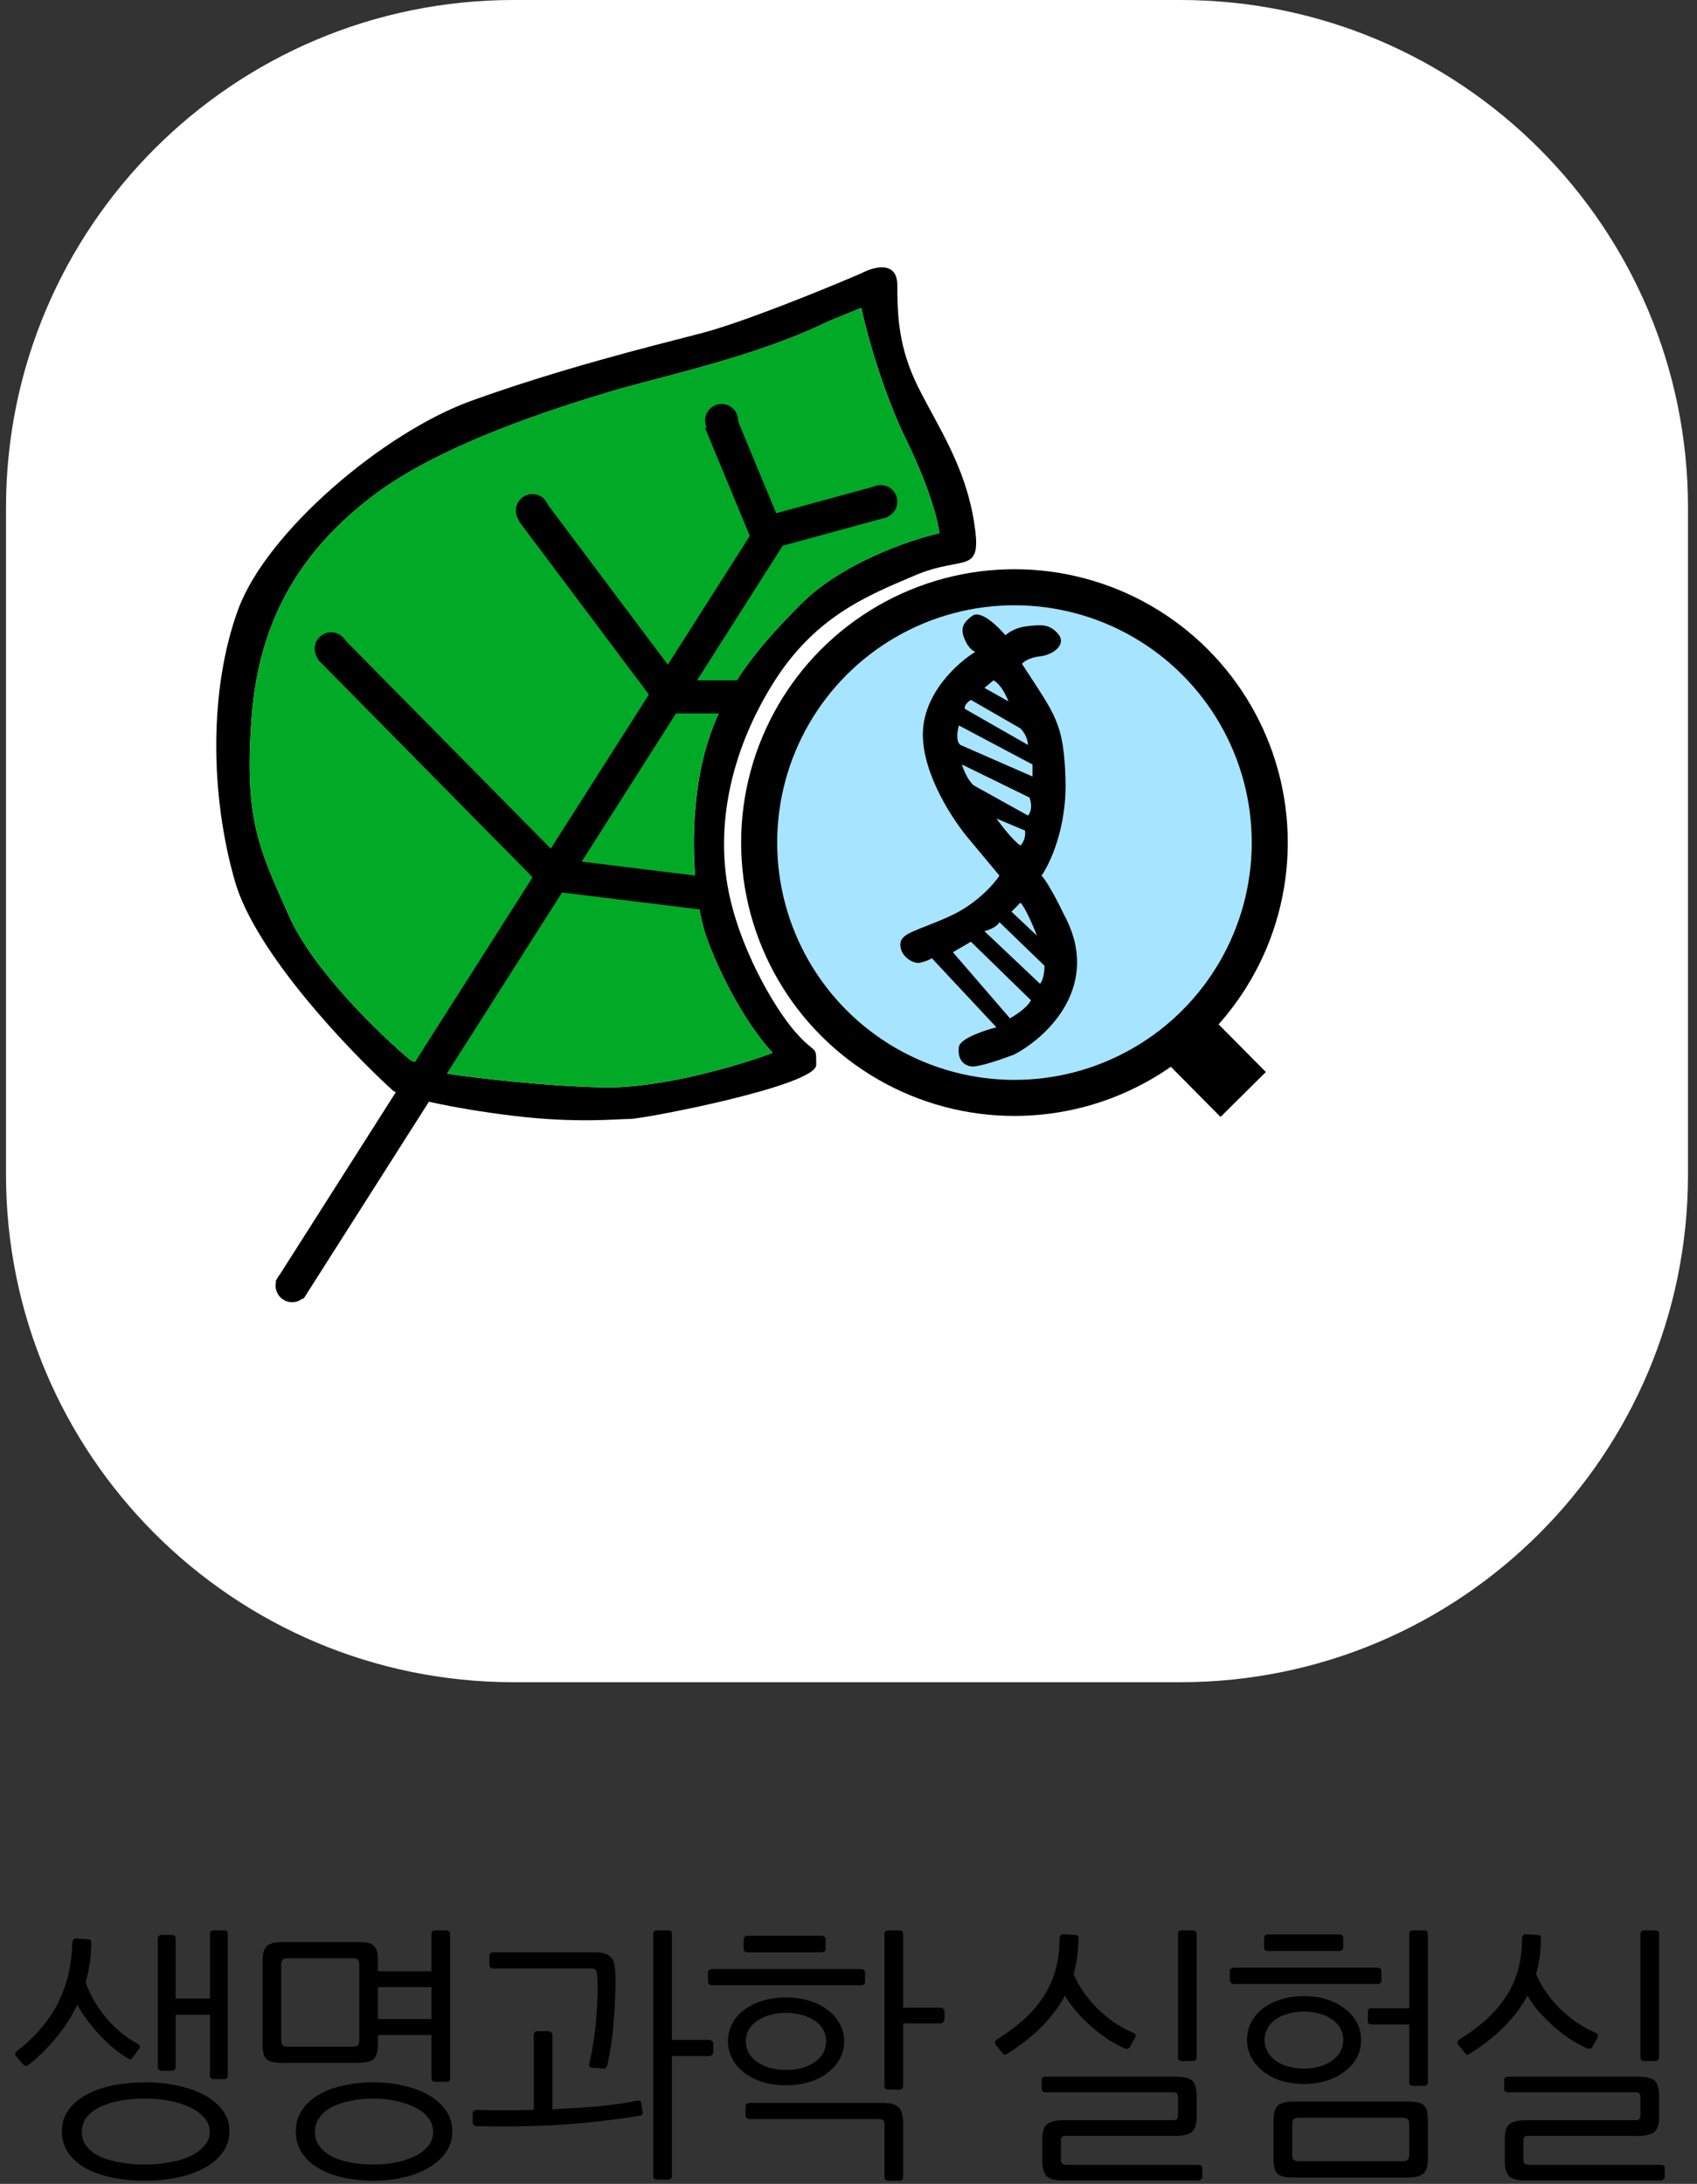 <svg width="565" height="727" viewBox="0 0 565 727" fill="none" xmlns="http://www.w3.org/2000/svg">
<rect x="0" y="0" width="565" height="727" fill="#333333" stroke="none"/>
<path d="M393 0H171C77.664 0 2 75.664 2 169V391C2 484.336 77.664 560 171 560H393C486.336 560 562 484.336 562 391V169C562 75.664 486.336 0 393 0Z" fill="white"/>
<path fill-rule="evenodd" clip-rule="evenodd" d="M130.755 362.991C116.089 349.658 85.055 317.091 78.255 293.491C69.755 263.991 69.755 228.991 79.255 202.991C88.755 176.991 127.755 143.991 156.755 133.491C185.755 122.991 215.755 115.491 233.255 110.991C247.255 107.391 274.755 96.158 286.755 90.991C290.755 88.824 298.755 86.591 298.755 94.991C298.755 105.491 299.255 115.991 305.755 128.991C312.255 141.991 321.255 154.991 324.255 173.491C327.255 191.991 321.255 184.491 304.755 191.491C288.255 198.491 270.755 205.491 256.755 228.491C242.755 251.491 238.755 274.991 242.255 294.991C245.755 314.991 257.755 335.491 264.755 343.491C271.755 351.491 271.755 347.491 271.755 354.491C271.755 361.491 214.255 372.491 209.755 372.491C205.255 372.491 192.255 373.991 171.255 371.491C150.255 368.991 132.755 364.835 130.755 362.991ZM96.255 304.991C104.255 322.991 126.589 344.491 136.755 352.991L149.255 357.491C158.255 358.824 181.155 361.591 200.755 361.991C220.355 362.391 246.589 354.491 257.255 350.491C249.755 342.491 241.255 327.991 235.755 313.491C230.255 298.991 229.255 271.991 234.255 251.991C239.255 231.991 249.755 217.991 266.755 200.991C280.355 187.391 303.089 179.658 312.755 177.491C312.422 173.991 309.755 162.891 301.755 146.491C293.755 130.091 288.422 110.324 286.755 102.491L275.755 106.991C251.255 118.991 219.255 125.491 202.755 130.491C186.255 135.491 147.255 147.491 124.255 164.991C101.255 182.491 86.255 204.991 83.755 238.991C81.255 272.991 86.255 282.491 96.255 304.991Z" fill="black"/>
<path d="M136.755 352.991C126.589 344.491 104.255 322.991 96.255 304.991C86.255 282.491 81.255 272.991 83.755 238.991C86.255 204.991 101.255 182.491 124.255 164.991C147.255 147.491 186.255 135.491 202.755 130.491C219.255 125.491 251.255 118.991 275.755 106.991L286.755 102.491C288.422 110.324 293.755 130.091 301.755 146.491C309.755 162.891 312.422 173.991 312.755 177.491C303.089 179.658 280.355 187.391 266.755 200.991C249.755 217.991 239.255 231.991 234.255 251.991C229.255 271.991 230.255 298.991 235.755 313.491C241.255 327.991 249.755 342.491 257.255 350.491C246.589 354.491 220.355 362.391 200.755 361.991C181.155 361.591 158.255 358.824 149.255 357.491L136.755 352.991Z" fill="#00AA27"/>
<circle cx="337.755" cy="280.491" r="85" fill="#A7E4FF" stroke="black" stroke-width="12"/>
<circle cx="97.255" cy="427.991" r="5.5" fill="black"/>
<circle cx="110.255" cy="215.991" r="5.5" fill="black"/>
<line x1="257.396" y1="176.444" x2="96.395" y2="429.444" stroke="black" stroke-width="11"/>
<line x1="109.671" y1="215.628" x2="182.671" y2="289.628" stroke="black" stroke-width="11"/>
<line x1="177.155" y1="170.191" x2="222.155" y2="230.191" stroke="black" stroke-width="11"/>
<line x1="239.836" y1="140.384" x2="256.836" y2="181.384" stroke="black" stroke-width="11"/>
<line x1="294.203" y1="166.797" x2="250.203" y2="178.797" stroke="black" stroke-width="11"/>
<line x1="246.755" y1="231.991" x2="217.755" y2="231.991" stroke="black" stroke-width="11"/>
<line x1="239.085" y1="297.95" x2="182.085" y2="290.95" stroke="black" stroke-width="11"/>
<circle cx="177.255" cy="169.991" r="5.5" fill="black"/>
<circle cx="240.255" cy="139.991" r="5.5" fill="black"/>
<circle cx="293.255" cy="166.991" r="5.5" fill="black"/>
<mask id="path-16-inside-1_13_230" fill="white">
<rect x="426.6" y="336.491" width="112.426" height="57.513" rx="8" transform="rotate(45.25 426.6 336.491)"/>
</mask>
<rect x="426.6" y="336.491" width="112.426" height="57.513" rx="8" transform="rotate(45.25 426.6 336.491)" fill="#FFD68D" stroke="black" stroke-width="24" mask="url(#path-16-inside-1_13_230)"/>
<path d="M398.798 342.54L412.965 356.831L406.407 363.332L392.24 349.041L398.798 342.54Z" fill="#FFD68D" stroke="black" stroke-width="12"/>
<path fill-rule="evenodd" clip-rule="evenodd" d="M337.755 350.991C348.589 345.324 367.055 328.091 354.255 304.491C352.589 300.991 348.755 293.491 346.755 291.491C349.589 287.491 355.155 275.591 354.755 259.991C354.255 240.491 351.255 237.991 340.255 220.991C340.755 220.324 342.655 218.891 346.255 218.491C350.755 217.991 355.255 214.491 352.255 210.991C349.255 207.491 346.255 207.991 341.755 208.491C338.155 208.891 335.589 210.658 334.755 211.491C332.255 208.491 326.555 202.991 323.755 204.991C320.255 207.491 319.755 209.491 321.255 212.991C322.455 215.791 324.089 216.824 324.755 216.991C318.922 220.491 307.255 230.891 307.255 244.491C307.255 258.091 317.589 273.491 322.755 279.491L332.755 291.491C330.922 294.324 325.055 300.991 316.255 304.991C305.255 309.991 299.755 310.491 299.755 314.491C299.755 318.491 304.255 320.991 306.255 320.491C308.255 320.091 309.755 319.324 310.255 318.991L331.755 341.991C327.755 342.991 319.655 345.691 319.255 348.491C318.755 351.991 320.255 354.491 323.255 354.991C325.655 355.391 333.922 352.491 337.755 350.991ZM336.255 338.991L317.255 316.991L323.255 313.491L343.255 332.991C342.055 335.391 338.089 337.991 336.255 338.991ZM332.755 306.991C331.955 308.591 329.089 309.658 327.755 309.991L346.255 327.491C347.455 326.291 347.755 322.991 347.755 321.491L332.755 306.991ZM345.255 311.491L336.755 303.491L339.755 300.491C341.355 302.091 344.089 308.491 345.255 311.491ZM341.255 276.491C341.655 278.891 340.422 280.824 339.755 281.491C337.355 279.891 333.422 274.824 331.755 272.491L341.255 276.491ZM342.755 265.491C343.955 268.691 342.922 270.824 342.255 271.491L324.255 261.491C322.255 259.891 320.755 256.158 320.255 254.491L342.755 265.491ZM343.755 254.491V258.491L319.755 247.991C318.155 246.791 318.755 243.158 319.255 241.491L343.755 254.491ZM342.255 247.991L321.255 235.991C320.855 234.791 322.422 233.491 323.255 232.991L339.755 242.491C341.755 244.491 342.255 246.991 342.255 247.991ZM335.755 233.491L327.755 228.991L330.755 226.491C333.155 227.691 335.089 231.658 335.755 233.491Z" fill="black"/>
<path d="M20.587 709.49C20.587 706.91 21.277 704.63 22.657 702.65C24.037 700.61 25.957 698.9 28.417 697.52C30.937 696.08 33.877 695 37.237 694.28C40.657 693.56 44.407 693.2 48.487 693.2C52.207 693.2 55.747 693.56 59.107 694.28C62.467 695 65.437 696.05 68.017 697.43C70.597 698.81 72.637 700.52 74.137 702.56C75.637 704.54 76.387 706.85 76.387 709.49C76.387 712.13 75.637 714.47 74.137 716.51C72.637 718.61 70.597 720.35 68.017 721.73C65.437 723.11 62.467 724.16 59.107 724.88C55.747 725.6 52.207 725.96 48.487 725.96C44.407 725.96 40.657 725.6 37.237 724.88C33.877 724.16 30.937 723.11 28.417 721.73C25.957 720.35 24.037 718.61 22.657 716.51C21.277 714.47 20.587 712.13 20.587 709.49ZM27.247 709.76C27.247 711.56 27.757 713.12 28.777 714.44C29.857 715.82 31.327 716.96 33.187 717.86C35.107 718.76 37.357 719.42 39.937 719.84C42.517 720.32 45.337 720.56 48.397 720.56C51.097 720.56 53.737 720.32 56.317 719.84C58.897 719.42 61.177 718.76 63.157 717.86C65.137 716.96 66.727 715.82 67.927 714.44C69.187 713.12 69.817 711.56 69.817 709.76C69.817 707.9 69.187 706.28 67.927 704.9C66.727 703.52 65.137 702.38 63.157 701.48C61.177 700.52 58.897 699.8 56.317 699.32C53.737 698.84 51.097 698.6 48.397 698.6C45.337 698.6 42.517 698.84 39.937 699.32C37.357 699.8 35.107 700.52 33.187 701.48C31.327 702.38 29.857 703.52 28.777 704.9C27.757 706.28 27.247 707.9 27.247 709.76ZM58.477 688.07C58.477 688.91 58.057 689.33 57.217 689.33H53.797C52.957 689.33 52.537 688.91 52.537 688.07V645.41C52.537 644.57 52.957 644.15 53.797 644.15H57.217C58.057 644.15 58.477 644.57 58.477 645.41V665.3H69.907V643.88C69.907 643.04 70.327 642.62 71.167 642.62H74.587C75.427 642.62 75.847 643.04 75.847 643.88V690.86C75.847 691.7 75.427 692.12 74.587 692.12H71.167C70.327 692.12 69.907 691.7 69.907 690.86V670.7H58.477V688.07ZM30.397 646.85C30.337 651.41 29.707 655.76 28.507 659.9C29.227 662 30.187 664.07 31.387 666.11C32.587 668.15 33.937 670.07 35.437 671.87C36.997 673.67 38.677 675.32 40.477 676.82C42.277 678.26 44.107 679.46 45.967 680.42C46.627 680.78 46.717 681.32 46.237 682.04L44.077 685.1C43.897 685.34 43.687 685.49 43.447 685.55C43.267 685.55 42.907 685.4 42.367 685.1C39.067 683.06 35.947 680.45 33.007 677.27C30.067 674.09 27.637 670.79 25.717 667.37C23.977 671.03 21.787 674.51 19.147 677.81C16.567 681.05 13.447 684.17 9.787 687.17C9.307 687.53 8.887 687.71 8.527 687.71C8.227 687.71 8.017 687.62 7.897 687.44L5.377 684.56C4.837 683.9 4.987 683.27 5.827 682.67C8.887 680.27 11.527 677.75 13.747 675.11C15.967 672.47 17.827 669.68 19.327 666.74C20.827 663.74 21.967 660.59 22.747 657.29C23.527 653.99 23.977 650.48 24.097 646.76C24.037 646.34 24.127 646.01 24.367 645.77C24.607 645.47 24.877 645.32 25.177 645.32L29.407 645.59C30.067 645.59 30.397 646.01 30.397 646.85ZM149.866 691.76C149.866 692.6 149.446 693.02 148.606 693.02H144.916C144.076 693.02 143.656 692.6 143.656 691.76V677.45H125.836V680.33C125.836 682.85 125.356 684.56 124.396 685.46C123.436 686.3 121.636 686.72 118.996 686.72H94.246C92.806 686.72 91.636 686.63 90.736 686.45C89.896 686.27 89.206 685.94 88.666 685.46C88.186 684.92 87.856 684.26 87.676 683.48C87.496 682.64 87.406 681.59 87.406 680.33V652.88C87.406 650.36 87.886 648.68 88.846 647.84C89.806 646.94 91.606 646.49 94.246 646.49H118.996C120.436 646.49 121.576 646.58 122.416 646.76C123.316 646.94 124.006 647.27 124.486 647.75C125.026 648.23 125.386 648.89 125.566 649.73C125.746 650.57 125.836 651.62 125.836 652.88V656.21H143.656V643.88C143.656 643.04 144.076 642.62 144.916 642.62H148.606C149.446 642.62 149.866 643.04 149.866 643.88V691.76ZM150.586 709.49C150.586 712.07 149.896 714.38 148.516 716.42C147.136 718.46 145.246 720.17 142.846 721.55C140.506 722.99 137.746 724.07 134.566 724.79C131.446 725.57 128.086 725.96 124.486 725.96C120.586 725.96 117.046 725.57 113.866 724.79C110.686 724.07 107.956 722.99 105.676 721.55C103.396 720.17 101.626 718.46 100.366 716.42C99.106 714.38 98.476 712.07 98.476 709.49C98.476 706.97 99.106 704.72 100.366 702.74C101.626 700.7 103.396 698.99 105.676 697.61C107.956 696.17 110.686 695.09 113.866 694.37C117.046 693.59 120.586 693.2 124.486 693.2C128.086 693.2 131.446 693.59 134.566 694.37C137.746 695.09 140.506 696.14 142.846 697.52C145.246 698.9 147.136 700.61 148.516 702.65C149.896 704.63 150.586 706.91 150.586 709.49ZM95.776 651.89C94.936 651.89 94.366 652.07 94.066 652.43C93.766 652.73 93.616 653.33 93.616 654.23V678.98C93.616 679.88 93.766 680.51 94.066 680.87C94.366 681.17 94.936 681.32 95.776 681.32H117.466C118.306 681.32 118.876 681.17 119.176 680.87C119.476 680.51 119.626 679.88 119.626 678.98V654.23C119.626 653.33 119.476 652.73 119.176 652.43C118.876 652.07 118.306 651.89 117.466 651.89H95.776ZM144.196 709.76C144.196 707.96 143.656 706.37 142.576 704.99C141.496 703.61 140.026 702.47 138.166 701.57C136.366 700.61 134.266 699.89 131.866 699.41C129.466 698.87 126.976 698.6 124.396 698.6C121.516 698.6 118.876 698.87 116.476 699.41C114.076 699.89 112.006 700.61 110.266 701.57C108.586 702.47 107.266 703.61 106.306 704.99C105.346 706.37 104.866 707.96 104.866 709.76C104.866 711.5 105.346 713.03 106.306 714.35C107.266 715.73 108.586 716.87 110.266 717.77C112.006 718.67 114.076 719.36 116.476 719.84C118.876 720.32 121.516 720.56 124.396 720.56C126.976 720.56 129.466 720.32 131.866 719.84C134.266 719.36 136.366 718.67 138.166 717.77C140.026 716.87 141.496 715.73 142.576 714.35C143.656 713.03 144.196 711.5 144.196 709.76ZM125.836 672.14H143.656V661.52H125.836V672.14ZM223.705 724.34C223.705 725.18 223.285 725.6 222.445 725.6H218.755C217.915 725.6 217.495 725.18 217.495 724.34V643.88C217.495 643.04 217.915 642.62 218.755 642.62H222.445C223.285 642.62 223.705 643.04 223.705 643.88V679.07H236.125C236.485 679.07 236.785 679.19 237.025 679.43C237.325 679.61 237.475 679.88 237.475 680.24V683.3C237.475 683.6 237.325 683.87 237.025 684.11C236.785 684.35 236.485 684.47 236.125 684.47H223.705V724.34ZM211.915 699.32C212.875 699.14 213.385 699.35 213.445 699.95L213.985 703.1C214.105 703.82 213.715 704.24 212.815 704.36C208.795 705.02 204.385 705.62 199.585 706.16C194.785 706.7 189.955 707.12 185.095 707.42C183.355 707.54 181.315 707.63 178.975 707.69C176.635 707.75 174.235 707.81 171.775 707.87C169.375 707.87 167.005 707.87 164.665 707.87C162.385 707.87 160.405 707.84 158.725 707.78C158.365 707.78 158.035 707.66 157.735 707.42C157.495 707.18 157.375 706.91 157.375 706.61V703.55C157.375 703.19 157.495 702.92 157.735 702.74C158.035 702.5 158.365 702.38 158.725 702.38C159.865 702.38 161.185 702.41 162.685 702.47C164.185 702.47 165.745 702.47 167.365 702.47C169.045 702.47 170.755 702.47 172.495 702.47C174.295 702.41 176.035 702.38 177.715 702.38V677.54C177.715 677.18 177.805 676.88 177.985 676.64C178.225 676.34 178.525 676.19 178.885 676.19H182.755C183.055 676.19 183.325 676.34 183.565 676.64C183.805 676.88 183.925 677.18 183.925 677.54V702.2C184.045 702.2 184.195 702.2 184.375 702.2C184.555 702.14 184.735 702.11 184.915 702.11C187.015 701.99 189.265 701.87 191.665 701.75C194.065 701.57 196.465 701.39 198.865 701.21C201.265 700.97 203.575 700.7 205.795 700.4C208.075 700.1 210.115 699.74 211.915 699.32ZM162.955 650.99C162.955 650.63 163.105 650.36 163.405 650.18C163.705 650 164.005 649.91 164.305 649.91H198.055C199.495 649.91 200.635 650.06 201.475 650.36C202.375 650.66 203.065 651.11 203.545 651.71C204.025 652.25 204.355 652.97 204.535 653.87C204.715 654.77 204.835 655.85 204.895 657.11C204.955 659.57 204.925 662.09 204.805 664.67C204.745 667.25 204.595 669.86 204.355 672.5C204.175 675.08 203.905 677.63 203.545 680.15C203.185 682.67 202.765 685.04 202.285 687.26C202.165 687.62 201.985 687.95 201.745 688.25C201.565 688.55 201.295 688.67 200.935 688.61L197.335 688.34C196.315 688.28 195.955 687.74 196.255 686.72C196.795 684.5 197.245 682.1 197.605 679.52C198.025 676.94 198.325 674.36 198.505 671.78C198.745 669.14 198.895 666.59 198.955 664.13C199.015 661.61 198.955 659.3 198.775 657.2C198.655 656.36 198.475 655.85 198.235 655.67C198.055 655.43 197.545 655.31 196.705 655.31H164.305C163.885 655.31 163.555 655.22 163.315 655.04C163.075 654.8 162.955 654.53 162.955 654.23V650.99ZM281.073 679.52C281.073 681.68 280.563 683.66 279.543 685.46C278.583 687.2 277.233 688.73 275.493 690.05C273.813 691.37 271.773 692.39 269.373 693.11C267.033 693.83 264.483 694.19 261.723 694.19C258.903 694.19 256.323 693.83 253.983 693.11C251.643 692.39 249.603 691.37 247.863 690.05C246.123 688.73 244.773 687.17 243.813 685.37C242.853 683.57 242.373 681.62 242.373 679.52C242.373 677.36 242.853 675.38 243.813 673.58C244.773 671.78 246.123 670.25 247.863 668.99C249.603 667.73 251.643 666.74 253.983 666.02C256.323 665.3 258.903 664.94 261.723 664.94C264.483 664.94 267.033 665.3 269.373 666.02C271.773 666.74 273.813 667.76 275.493 669.08C277.233 670.34 278.583 671.87 279.543 673.67C280.563 675.47 281.073 677.42 281.073 679.52ZM275.043 679.52C275.043 678.08 274.713 676.79 274.053 675.65C273.393 674.45 272.463 673.46 271.263 672.68C270.063 671.84 268.653 671.21 267.033 670.79C265.413 670.31 263.643 670.07 261.723 670.07C259.803 670.07 258.033 670.31 256.413 670.79C254.793 671.21 253.383 671.84 252.183 672.68C250.983 673.46 250.023 674.45 249.303 675.65C248.643 676.79 248.313 678.08 248.313 679.52C248.313 680.96 248.643 682.28 249.303 683.48C250.023 684.62 250.983 685.61 252.183 686.45C253.383 687.29 254.793 687.95 256.413 688.43C258.033 688.85 259.803 689.06 261.723 689.06C263.643 689.06 265.413 688.85 267.033 688.43C268.653 687.95 270.063 687.29 271.263 686.45C272.463 685.61 273.393 684.62 274.053 683.48C274.713 682.28 275.043 680.96 275.043 679.52ZM248.223 701.12C248.223 700.76 248.373 700.49 248.673 700.31C248.973 700.13 249.273 700.04 249.573 700.04H293.853C296.673 700.04 298.503 700.58 299.343 701.66C300.243 702.68 300.693 704.42 300.693 706.88V724.7C300.693 725.54 300.273 725.96 299.433 725.96H295.743C294.903 725.96 294.483 725.54 294.483 724.7V707.33C294.483 706.49 294.333 705.98 294.033 705.8C293.793 705.56 293.253 705.44 292.413 705.44H249.573C249.273 705.44 248.973 705.35 248.673 705.17C248.373 704.93 248.223 704.66 248.223 704.36V701.12ZM300.693 694.37C300.693 695.21 300.273 695.63 299.433 695.63H295.743C294.903 695.63 294.483 695.21 294.483 694.37V643.88C294.483 643.04 294.903 642.62 295.743 642.62H299.433C300.273 642.62 300.693 643.04 300.693 643.88V668.36H313.113C313.473 668.36 313.773 668.48 314.013 668.72C314.313 668.9 314.463 669.17 314.463 669.53V672.41C314.463 672.71 314.313 672.98 314.013 673.22C313.773 673.46 313.473 673.58 313.113 673.58H300.693V694.37ZM288.003 659.72C288.003 660.5 287.553 660.89 286.653 660.89H236.973C236.673 660.89 236.373 660.77 236.073 660.53C235.833 660.29 235.713 659.99 235.713 659.63V656.75C235.713 656.39 235.833 656.09 236.073 655.85C236.373 655.61 236.673 655.49 236.973 655.49H286.653C287.553 655.49 288.003 655.88 288.003 656.66V659.72ZM274.863 648.65C274.863 649.49 274.413 649.91 273.513 649.91H248.853C248.553 649.91 248.253 649.82 247.953 649.64C247.713 649.4 247.593 649.1 247.593 648.74V645.68C247.593 645.32 247.713 645.02 247.953 644.78C248.193 644.54 248.463 644.42 248.763 644.42H273.513C274.413 644.42 274.863 644.84 274.863 645.68V648.65ZM400.297 724.79C400.297 725.09 400.147 725.33 399.847 725.51C399.607 725.75 399.367 725.87 399.127 725.87H353.857C351.037 725.87 349.177 725.33 348.277 724.25C347.437 723.23 347.017 721.46 347.017 718.94V712.19C347.017 709.67 347.527 707.99 348.547 707.15C349.627 706.25 351.517 705.8 354.217 705.8H390.217C391.057 705.8 391.597 705.68 391.837 705.44C392.077 705.2 392.197 704.63 392.197 703.73V698.6C392.197 697.7 392.077 697.13 391.837 696.89C391.657 696.65 391.147 696.53 390.307 696.53H348.097C347.797 696.53 347.497 696.44 347.197 696.26C346.957 696.08 346.837 695.84 346.837 695.54V692.3C346.837 692 346.957 691.76 347.197 691.58C347.497 691.4 347.797 691.31 348.097 691.31H391.297C392.737 691.31 393.907 691.43 394.807 691.67C395.707 691.85 396.427 692.18 396.967 692.66C397.507 693.14 397.867 693.83 398.047 694.73C398.287 695.57 398.407 696.62 398.407 697.88V704.63C398.407 707.15 397.867 708.86 396.787 709.76C395.767 710.6 393.907 711.02 391.207 711.02H355.117C354.277 711.02 353.737 711.14 353.497 711.38C353.317 711.62 353.227 712.19 353.227 713.09V718.58C353.227 719.42 353.347 719.96 353.587 720.2C353.827 720.5 354.367 720.65 355.207 720.65H399.037C399.337 720.65 399.607 720.74 399.847 720.92C400.147 721.1 400.297 721.34 400.297 721.64V724.79ZM359.077 645.41C359.017 649.61 358.477 653.51 357.457 657.11C358.237 659.09 359.317 661.07 360.697 663.05C362.077 665.03 363.637 666.89 365.377 668.63C367.177 670.37 369.097 671.96 371.137 673.4C373.237 674.78 375.367 675.92 377.527 676.82C377.887 676.94 378.067 677.18 378.067 677.54C378.067 677.84 378.007 678.11 377.887 678.35L376.177 681.41C375.997 681.77 375.727 681.98 375.367 682.04C375.067 682.04 374.737 681.98 374.377 681.86C372.457 681.02 370.537 679.97 368.617 678.71C366.697 677.39 364.837 675.95 363.037 674.39C361.297 672.77 359.677 671.12 358.177 669.44C356.737 667.7 355.537 665.99 354.577 664.31C352.657 667.91 350.137 671.3 347.017 674.48C343.957 677.6 340.177 680.6 335.677 683.48C335.257 683.78 334.897 683.96 334.597 684.02C334.357 684.02 334.087 683.84 333.787 683.48L331.537 680.69C331.057 680.03 331.207 679.43 331.987 678.89C335.707 676.55 338.887 674.15 341.527 671.69C344.167 669.17 346.297 666.56 347.917 663.86C349.597 661.1 350.827 658.19 351.607 655.13C352.387 652.07 352.777 648.8 352.777 645.32C352.777 644.84 352.897 644.48 353.137 644.24C353.377 644 353.617 643.88 353.857 643.88L358.087 644.15C358.747 644.15 359.077 644.57 359.077 645.41ZM398.407 684.83C398.407 685.67 397.987 686.09 397.147 686.09H393.457C392.617 686.09 392.197 685.67 392.197 684.83V643.88C392.197 643.04 392.617 642.62 393.457 642.62H397.147C397.987 642.62 398.407 643.04 398.407 643.88V684.83ZM424.005 705.98C424.005 703.46 424.485 701.78 425.445 700.94C426.405 700.04 428.205 699.59 430.845 699.59H468.555C469.995 699.59 471.135 699.68 471.975 699.86C472.875 700.04 473.565 700.37 474.045 700.85C474.585 701.33 474.945 701.99 475.125 702.83C475.305 703.67 475.395 704.72 475.395 705.98V718.49C475.395 721.01 474.915 722.69 473.955 723.53C472.995 724.43 471.195 724.88 468.555 724.88H430.845C429.405 724.88 428.235 724.79 427.335 724.61C426.495 724.43 425.805 724.07 425.265 723.53C424.785 723.05 424.455 722.39 424.275 721.55C424.095 720.77 424.005 719.75 424.005 718.49V705.98ZM453.165 679.07C453.165 681.23 452.685 683.21 451.725 685.01C450.765 686.75 449.415 688.28 447.675 689.6C445.995 690.92 443.985 691.94 441.645 692.66C439.365 693.38 436.875 693.74 434.175 693.74C431.415 693.74 428.865 693.38 426.525 692.66C424.245 691.94 422.265 690.92 420.585 689.6C418.905 688.28 417.585 686.72 416.625 684.92C415.665 683.12 415.185 681.17 415.185 679.07C415.185 676.91 415.665 674.93 416.625 673.13C417.585 671.33 418.905 669.8 420.585 668.54C422.265 667.28 424.245 666.29 426.525 665.57C428.865 664.85 431.415 664.49 434.175 664.49C436.875 664.49 439.365 664.85 441.645 665.57C443.985 666.29 445.995 667.31 447.675 668.63C449.415 669.89 450.765 671.42 451.725 673.22C452.685 675.02 453.165 676.97 453.165 679.07ZM432.375 704.99C431.535 704.99 430.965 705.17 430.665 705.53C430.365 705.83 430.215 706.43 430.215 707.33V717.14C430.215 718.04 430.365 718.64 430.665 718.94C430.965 719.3 431.535 719.48 432.375 719.48H467.025C467.865 719.48 468.435 719.3 468.735 718.94C469.035 718.64 469.185 718.04 469.185 717.14V707.33C469.185 706.43 469.035 705.83 468.735 705.53C468.435 705.17 467.865 704.99 467.025 704.99H432.375ZM447.225 679.07C447.225 677.63 446.895 676.34 446.235 675.2C445.575 674 444.645 673.01 443.445 672.23C442.305 671.39 440.925 670.76 439.305 670.34C437.745 669.86 436.035 669.62 434.175 669.62C432.315 669.62 430.575 669.86 428.955 670.34C427.335 670.76 425.925 671.39 424.725 672.23C423.585 673.01 422.685 674 422.025 675.2C421.365 676.34 421.035 677.63 421.035 679.07C421.035 680.51 421.365 681.83 422.025 683.03C422.685 684.17 423.585 685.16 424.725 686C425.925 686.84 427.335 687.5 428.955 687.98C430.575 688.4 432.315 688.61 434.175 688.61C436.035 688.61 437.745 688.4 439.305 687.98C440.925 687.5 442.305 686.84 443.445 686C444.645 685.16 445.575 684.17 446.235 683.03C446.895 681.83 447.225 680.51 447.225 679.07ZM469.185 668.54V643.88C469.185 643.04 469.605 642.62 470.445 642.62H474.135C474.975 642.62 475.395 643.04 475.395 643.88V693.11C475.395 693.95 474.975 694.37 474.135 694.37H470.445C469.605 694.37 469.185 693.95 469.185 693.11V673.94H456.585C455.805 673.94 455.415 673.58 455.415 672.86V669.62C455.415 668.9 455.805 668.54 456.585 668.54H469.185ZM459.915 659.27C459.915 660.05 459.465 660.44 458.565 660.44H410.685C410.385 660.44 410.085 660.32 409.785 660.08C409.545 659.84 409.425 659.54 409.425 659.18V656.3C409.425 655.94 409.545 655.64 409.785 655.4C410.085 655.16 410.385 655.04 410.685 655.04H458.565C459.465 655.04 459.915 655.43 459.915 656.21V659.27ZM447.225 648.2C447.225 649.04 446.775 649.46 445.875 649.46H422.115C421.815 649.46 421.515 649.37 421.215 649.19C420.975 648.95 420.855 648.65 420.855 648.29V645.23C420.855 644.87 420.975 644.57 421.215 644.33C421.455 644.09 421.725 643.97 422.025 643.97H445.875C446.775 643.97 447.225 644.39 447.225 645.23V648.2ZM554.274 724.79C554.274 725.09 554.124 725.33 553.824 725.51C553.584 725.75 553.344 725.87 553.104 725.87H507.834C505.014 725.87 503.154 725.33 502.254 724.25C501.414 723.23 500.994 721.46 500.994 718.94V712.19C500.994 709.67 501.504 707.99 502.524 707.15C503.604 706.25 505.494 705.8 508.194 705.8H544.194C545.034 705.8 545.574 705.68 545.814 705.44C546.054 705.2 546.174 704.63 546.174 703.73V698.6C546.174 697.7 546.054 697.13 545.814 696.89C545.634 696.65 545.124 696.53 544.284 696.53H502.074C501.774 696.53 501.474 696.44 501.174 696.26C500.934 696.08 500.814 695.84 500.814 695.54V692.3C500.814 692 500.934 691.76 501.174 691.58C501.474 691.4 501.774 691.31 502.074 691.31H545.274C546.714 691.31 547.884 691.43 548.784 691.67C549.684 691.85 550.404 692.18 550.944 692.66C551.484 693.14 551.844 693.83 552.024 694.73C552.264 695.57 552.384 696.62 552.384 697.88V704.63C552.384 707.15 551.844 708.86 550.764 709.76C549.744 710.6 547.884 711.02 545.184 711.02H509.094C508.254 711.02 507.714 711.14 507.474 711.38C507.294 711.62 507.204 712.19 507.204 713.09V718.58C507.204 719.42 507.324 719.96 507.564 720.2C507.804 720.5 508.344 720.65 509.184 720.65H553.014C553.314 720.65 553.584 720.74 553.824 720.92C554.124 721.1 554.274 721.34 554.274 721.64V724.79ZM513.054 645.41C512.994 649.61 512.454 653.51 511.434 657.11C512.214 659.09 513.294 661.07 514.674 663.05C516.054 665.03 517.614 666.89 519.354 668.63C521.154 670.37 523.074 671.96 525.114 673.4C527.214 674.78 529.344 675.92 531.504 676.82C531.864 676.94 532.044 677.18 532.044 677.54C532.044 677.84 531.984 678.11 531.864 678.35L530.154 681.41C529.974 681.77 529.704 681.98 529.344 682.04C529.044 682.04 528.714 681.98 528.354 681.86C526.434 681.02 524.514 679.97 522.594 678.71C520.674 677.39 518.814 675.95 517.014 674.39C515.274 672.77 513.654 671.12 512.154 669.44C510.714 667.7 509.514 665.99 508.554 664.31C506.634 667.91 504.114 671.3 500.994 674.48C497.934 677.6 494.154 680.6 489.654 683.48C489.234 683.78 488.874 683.96 488.574 684.02C488.334 684.02 488.064 683.84 487.764 683.48L485.514 680.69C485.034 680.03 485.184 679.43 485.964 678.89C489.684 676.55 492.864 674.15 495.504 671.69C498.144 669.17 500.274 666.56 501.894 663.86C503.574 661.1 504.804 658.19 505.584 655.13C506.364 652.07 506.754 648.8 506.754 645.32C506.754 644.84 506.874 644.48 507.114 644.24C507.354 644 507.594 643.88 507.834 643.88L512.064 644.15C512.724 644.15 513.054 644.57 513.054 645.41ZM552.384 684.83C552.384 685.67 551.964 686.09 551.124 686.09H547.434C546.594 686.09 546.174 685.67 546.174 684.83V643.88C546.174 643.04 546.594 642.62 547.434 642.62H551.124C551.964 642.62 552.384 643.04 552.384 643.88V684.83Z" fill="black"/>
</svg>
